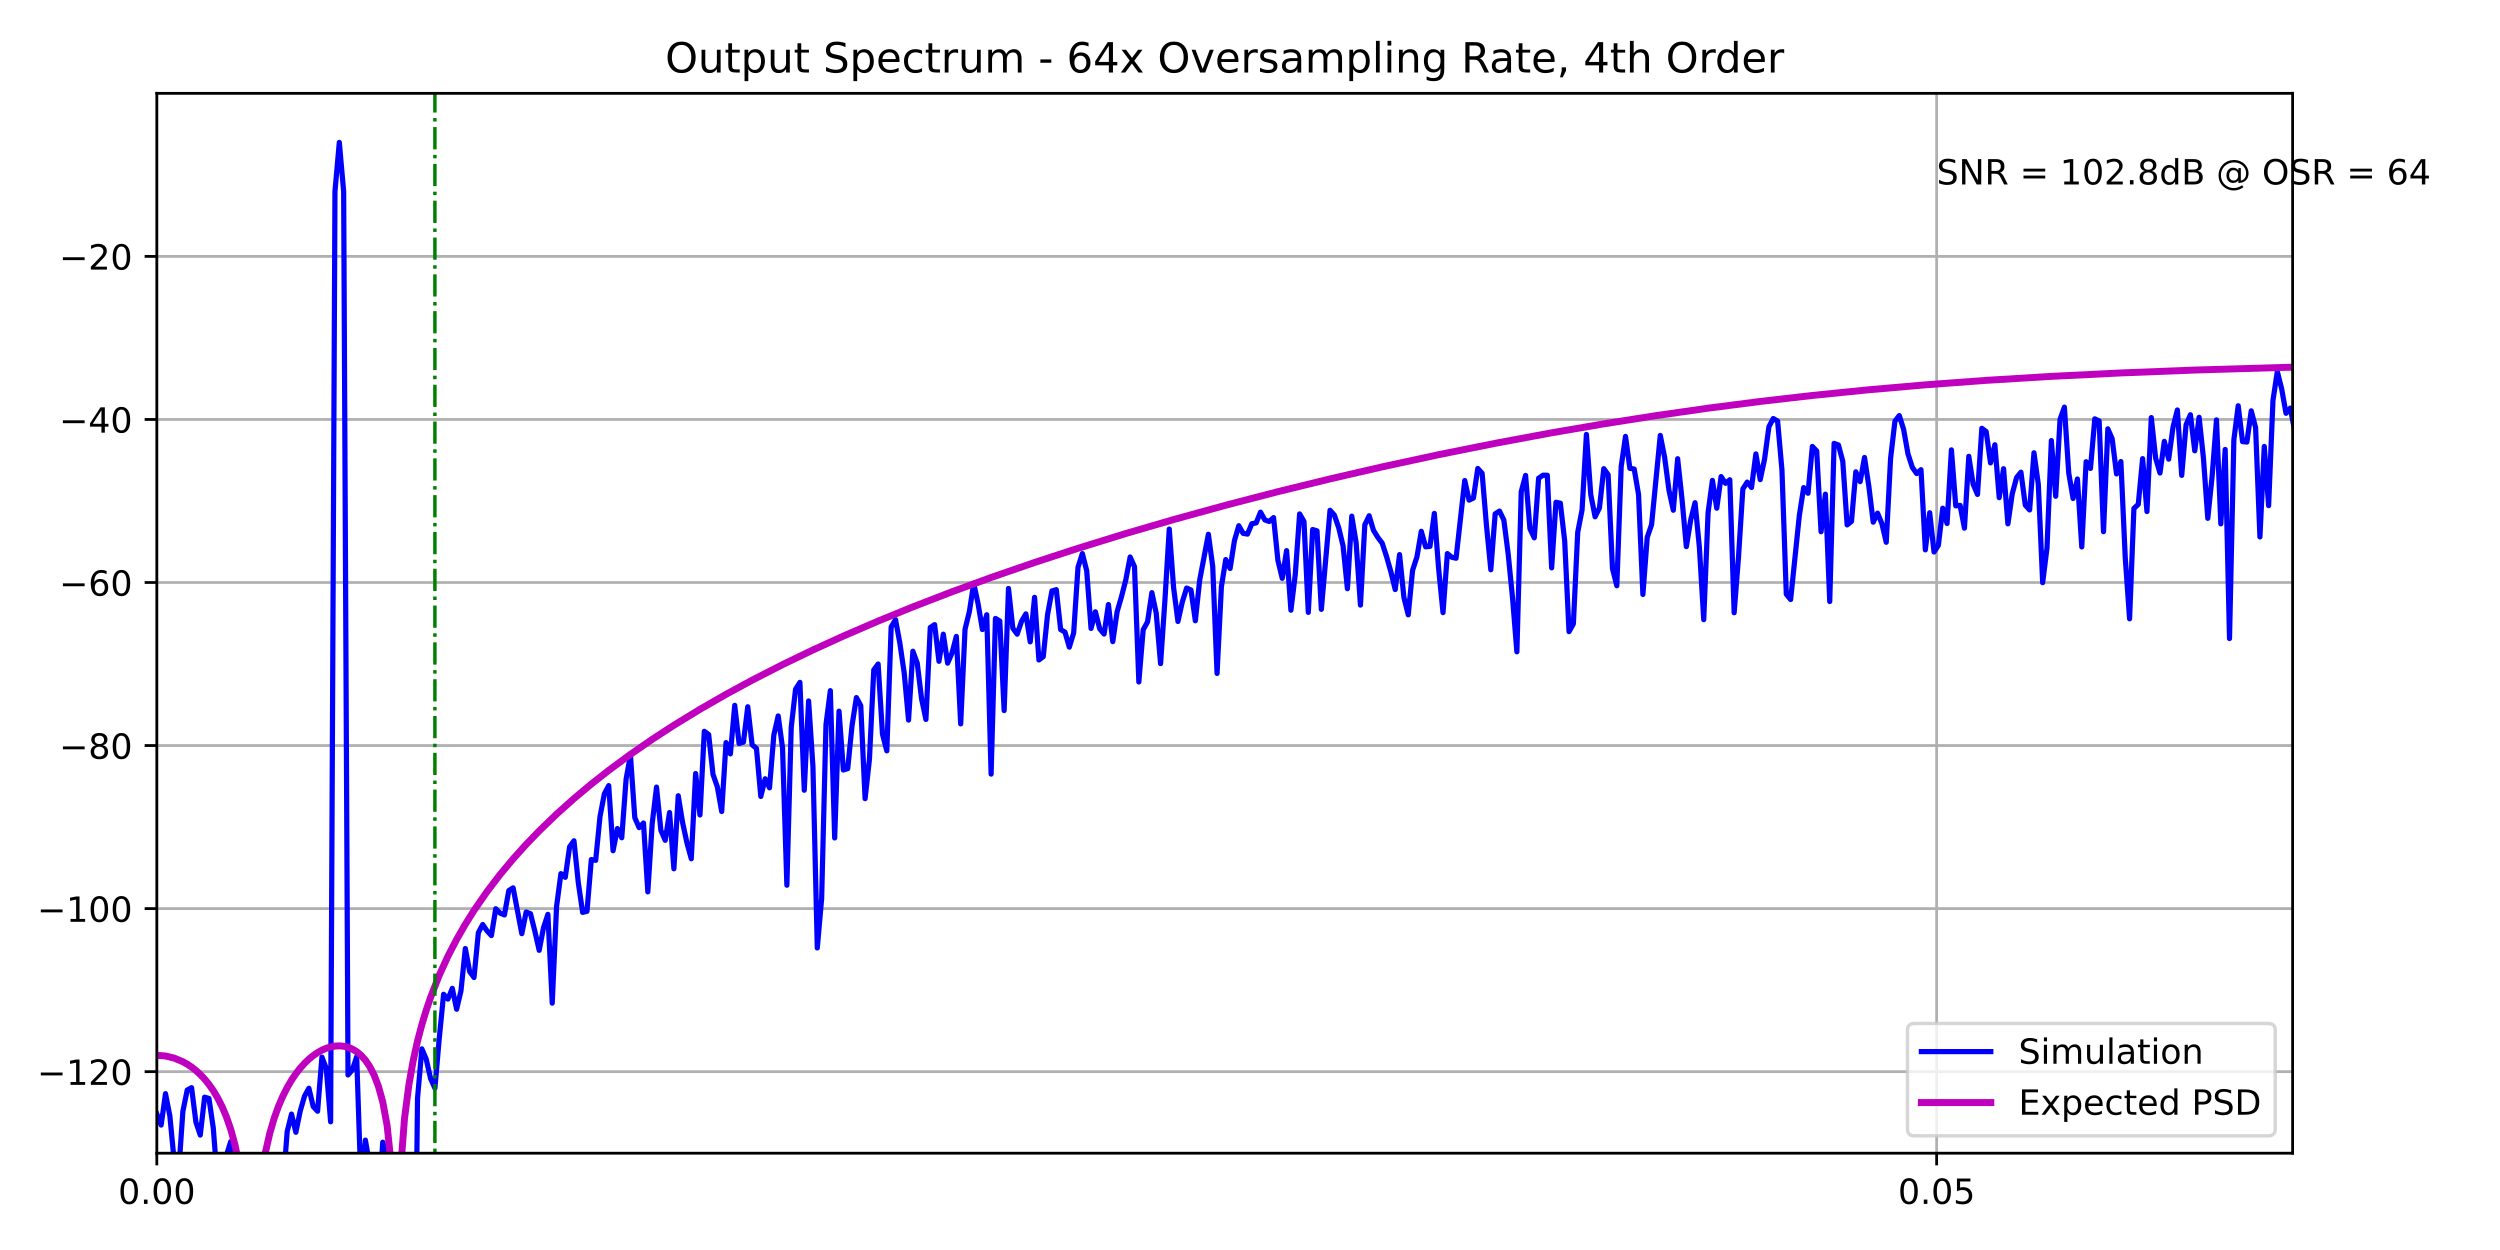 <?xml version="1.0" encoding="utf-8" standalone="no"?>
<!DOCTYPE svg PUBLIC "-//W3C//DTD SVG 1.1//EN"
  "http://www.w3.org/Graphics/SVG/1.1/DTD/svg11.dtd">
<!-- Created with matplotlib (https://matplotlib.org/) -->
<svg height="360pt" version="1.1" viewBox="0 0 720 360" width="720pt" xmlns="http://www.w3.org/2000/svg" xmlns:xlink="http://www.w3.org/1999/xlink">
 <defs>
  <style type="text/css">
*{stroke-linecap:butt;stroke-linejoin:round;}
  </style>
 </defs>
 <g id="figure_1">
  <g id="patch_1">
   <path d="M 0 360 
L 720 360 
L 720 0 
L 0 0 
z
" style="fill:#ffffff;"/>
  </g>
  <g id="axes_1">
   <g id="patch_2">
    <path d="M 45.16 332.12 
L 660.27 332.12 
L 660.27 26.88 
L 45.16 26.88 
z
" style="fill:#ffffff;"/>
   </g>
   <g id="matplotlib.axis_1">
    <g id="xtick_1">
     <g id="line2d_1">
      <path clip-path="url(#p1e1c33b49d)" d="M 45.16 332.12 
L 45.16 26.88 
" style="fill:none;stroke:#b0b0b0;stroke-linecap:square;stroke-width:0.8;"/>
     </g>
     <g id="line2d_2">
      <defs>
       <path d="M 0 0 
L 0 3.5 
" id="md81e34b16c" style="stroke:#000000;stroke-width:0.8;"/>
      </defs>
      <g>
       <use style="stroke:#000000;stroke-width:0.8;" x="45.16" xlink:href="#md81e34b16c" y="332.12"/>
      </g>
     </g>
     <g id="text_1">
      <!-- 0.00 -->
      <defs>
       <path d="M 31.781 66.406 
Q 24.172 66.406 20.328 58.906 
Q 16.5 51.422 16.5 36.375 
Q 16.5 21.391 20.328 13.891 
Q 24.172 6.391 31.781 6.391 
Q 39.453 6.391 43.281 13.891 
Q 47.125 21.391 47.125 36.375 
Q 47.125 51.422 43.281 58.906 
Q 39.453 66.406 31.781 66.406 
z
M 31.781 74.219 
Q 44.047 74.219 50.516 64.516 
Q 56.984 54.828 56.984 36.375 
Q 56.984 17.969 50.516 8.266 
Q 44.047 -1.422 31.781 -1.422 
Q 19.531 -1.422 13.062 8.266 
Q 6.594 17.969 6.594 36.375 
Q 6.594 54.828 13.062 64.516 
Q 19.531 74.219 31.781 74.219 
z
" id="DejaVuSans-48"/>
       <path d="M 10.688 12.406 
L 21 12.406 
L 21 0 
L 10.688 0 
z
" id="DejaVuSans-46"/>
      </defs>
      <g transform="translate(34.027 346.718)scale(0.1 -0.1)">
       <use xlink:href="#DejaVuSans-48"/>
       <use x="63.623" xlink:href="#DejaVuSans-46"/>
       <use x="95.41" xlink:href="#DejaVuSans-48"/>
       <use x="159.033" xlink:href="#DejaVuSans-48"/>
      </g>
     </g>
    </g>
    <g id="xtick_2">
     <g id="line2d_3">
      <path clip-path="url(#p1e1c33b49d)" d="M 557.752 332.12 
L 557.752 26.88 
" style="fill:none;stroke:#b0b0b0;stroke-linecap:square;stroke-width:0.8;"/>
     </g>
     <g id="line2d_4">
      <g>
       <use style="stroke:#000000;stroke-width:0.8;" x="557.752" xlink:href="#md81e34b16c" y="332.12"/>
      </g>
     </g>
     <g id="text_2">
      <!-- 0.05 -->
      <defs>
       <path d="M 10.797 72.906 
L 49.516 72.906 
L 49.516 64.594 
L 19.828 64.594 
L 19.828 46.734 
Q 21.969 47.469 24.109 47.828 
Q 26.266 48.188 28.422 48.188 
Q 40.625 48.188 47.75 41.5 
Q 54.891 34.812 54.891 23.391 
Q 54.891 11.625 47.562 5.094 
Q 40.234 -1.422 26.906 -1.422 
Q 22.312 -1.422 17.547 -0.641 
Q 12.797 0.141 7.719 1.703 
L 7.719 11.625 
Q 12.109 9.234 16.797 8.062 
Q 21.484 6.891 26.703 6.891 
Q 35.156 6.891 40.078 11.328 
Q 45.016 15.766 45.016 23.391 
Q 45.016 31 40.078 35.438 
Q 35.156 39.891 26.703 39.891 
Q 22.75 39.891 18.812 39.016 
Q 14.891 38.141 10.797 36.281 
z
" id="DejaVuSans-53"/>
      </defs>
      <g transform="translate(546.619 346.718)scale(0.1 -0.1)">
       <use xlink:href="#DejaVuSans-48"/>
       <use x="63.623" xlink:href="#DejaVuSans-46"/>
       <use x="95.41" xlink:href="#DejaVuSans-48"/>
       <use x="159.033" xlink:href="#DejaVuSans-53"/>
      </g>
     </g>
    </g>
   </g>
   <g id="matplotlib.axis_2">
    <g id="ytick_1">
     <g id="line2d_5">
      <path clip-path="url(#p1e1c33b49d)" d="M 45.16 308.64 
L 660.27 308.64 
" style="fill:none;stroke:#b0b0b0;stroke-linecap:square;stroke-width:0.8;"/>
     </g>
     <g id="line2d_6">
      <defs>
       <path d="M 0 0 
L -3.5 0 
" id="mcc68570420" style="stroke:#000000;stroke-width:0.8;"/>
      </defs>
      <g>
       <use style="stroke:#000000;stroke-width:0.8;" x="45.16" xlink:href="#mcc68570420" y="308.64"/>
      </g>
     </g>
     <g id="text_3">
      <!-- −120 -->
      <defs>
       <path d="M 10.594 35.5 
L 73.188 35.5 
L 73.188 27.203 
L 10.594 27.203 
z
" id="DejaVuSans-8722"/>
       <path d="M 12.406 8.297 
L 28.516 8.297 
L 28.516 63.922 
L 10.984 60.406 
L 10.984 69.391 
L 28.422 72.906 
L 38.281 72.906 
L 38.281 8.297 
L 54.391 8.297 
L 54.391 0 
L 12.406 0 
z
" id="DejaVuSans-49"/>
       <path d="M 19.188 8.297 
L 53.609 8.297 
L 53.609 0 
L 7.328 0 
L 7.328 8.297 
Q 12.938 14.109 22.625 23.891 
Q 32.328 33.688 34.812 36.531 
Q 39.547 41.844 41.422 45.531 
Q 43.312 49.219 43.312 52.781 
Q 43.312 58.594 39.234 62.25 
Q 35.156 65.922 28.609 65.922 
Q 23.969 65.922 18.812 64.312 
Q 13.672 62.703 7.812 59.422 
L 7.812 69.391 
Q 13.766 71.781 18.938 73 
Q 24.125 74.219 28.422 74.219 
Q 39.75 74.219 46.484 68.547 
Q 53.219 62.891 53.219 53.422 
Q 53.219 48.922 51.531 44.891 
Q 49.859 40.875 45.406 35.406 
Q 44.188 33.984 37.641 27.219 
Q 31.109 20.453 19.188 8.297 
z
" id="DejaVuSans-50"/>
      </defs>
      <g transform="translate(10.693 312.439)scale(0.1 -0.1)">
       <use xlink:href="#DejaVuSans-8722"/>
       <use x="83.789" xlink:href="#DejaVuSans-49"/>
       <use x="147.412" xlink:href="#DejaVuSans-50"/>
       <use x="211.035" xlink:href="#DejaVuSans-48"/>
      </g>
     </g>
    </g>
    <g id="ytick_2">
     <g id="line2d_7">
      <path clip-path="url(#p1e1c33b49d)" d="M 45.16 261.68 
L 660.27 261.68 
" style="fill:none;stroke:#b0b0b0;stroke-linecap:square;stroke-width:0.8;"/>
     </g>
     <g id="line2d_8">
      <g>
       <use style="stroke:#000000;stroke-width:0.8;" x="45.16" xlink:href="#mcc68570420" y="261.68"/>
      </g>
     </g>
     <g id="text_4">
      <!-- −100 -->
      <g transform="translate(10.693 265.479)scale(0.1 -0.1)">
       <use xlink:href="#DejaVuSans-8722"/>
       <use x="83.789" xlink:href="#DejaVuSans-49"/>
       <use x="147.412" xlink:href="#DejaVuSans-48"/>
       <use x="211.035" xlink:href="#DejaVuSans-48"/>
      </g>
     </g>
    </g>
    <g id="ytick_3">
     <g id="line2d_9">
      <path clip-path="url(#p1e1c33b49d)" d="M 45.16 214.72 
L 660.27 214.72 
" style="fill:none;stroke:#b0b0b0;stroke-linecap:square;stroke-width:0.8;"/>
     </g>
     <g id="line2d_10">
      <g>
       <use style="stroke:#000000;stroke-width:0.8;" x="45.16" xlink:href="#mcc68570420" y="214.72"/>
      </g>
     </g>
     <g id="text_5">
      <!-- −80 -->
      <defs>
       <path d="M 31.781 34.625 
Q 24.75 34.625 20.719 30.859 
Q 16.703 27.094 16.703 20.516 
Q 16.703 13.922 20.719 10.156 
Q 24.75 6.391 31.781 6.391 
Q 38.812 6.391 42.859 10.172 
Q 46.922 13.969 46.922 20.516 
Q 46.922 27.094 42.891 30.859 
Q 38.875 34.625 31.781 34.625 
z
M 21.922 38.812 
Q 15.578 40.375 12.031 44.719 
Q 8.5 49.078 8.5 55.328 
Q 8.5 64.062 14.719 69.141 
Q 20.953 74.219 31.781 74.219 
Q 42.672 74.219 48.875 69.141 
Q 55.078 64.062 55.078 55.328 
Q 55.078 49.078 51.531 44.719 
Q 48 40.375 41.703 38.812 
Q 48.828 37.156 52.797 32.312 
Q 56.781 27.484 56.781 20.516 
Q 56.781 9.906 50.312 4.234 
Q 43.844 -1.422 31.781 -1.422 
Q 19.734 -1.422 13.25 4.234 
Q 6.781 9.906 6.781 20.516 
Q 6.781 27.484 10.781 32.312 
Q 14.797 37.156 21.922 38.812 
z
M 18.312 54.391 
Q 18.312 48.734 21.844 45.562 
Q 25.391 42.391 31.781 42.391 
Q 38.141 42.391 41.719 45.562 
Q 45.312 48.734 45.312 54.391 
Q 45.312 60.062 41.719 63.234 
Q 38.141 66.406 31.781 66.406 
Q 25.391 66.406 21.844 63.234 
Q 18.312 60.062 18.312 54.391 
z
" id="DejaVuSans-56"/>
      </defs>
      <g transform="translate(17.055 218.519)scale(0.1 -0.1)">
       <use xlink:href="#DejaVuSans-8722"/>
       <use x="83.789" xlink:href="#DejaVuSans-56"/>
       <use x="147.412" xlink:href="#DejaVuSans-48"/>
      </g>
     </g>
    </g>
    <g id="ytick_4">
     <g id="line2d_11">
      <path clip-path="url(#p1e1c33b49d)" d="M 45.16 167.76 
L 660.27 167.76 
" style="fill:none;stroke:#b0b0b0;stroke-linecap:square;stroke-width:0.8;"/>
     </g>
     <g id="line2d_12">
      <g>
       <use style="stroke:#000000;stroke-width:0.8;" x="45.16" xlink:href="#mcc68570420" y="167.76"/>
      </g>
     </g>
     <g id="text_6">
      <!-- −60 -->
      <defs>
       <path d="M 33.016 40.375 
Q 26.375 40.375 22.484 35.828 
Q 18.609 31.297 18.609 23.391 
Q 18.609 15.531 22.484 10.953 
Q 26.375 6.391 33.016 6.391 
Q 39.656 6.391 43.531 10.953 
Q 47.406 15.531 47.406 23.391 
Q 47.406 31.297 43.531 35.828 
Q 39.656 40.375 33.016 40.375 
z
M 52.594 71.297 
L 52.594 62.312 
Q 48.875 64.062 45.094 64.984 
Q 41.312 65.922 37.594 65.922 
Q 27.828 65.922 22.672 59.328 
Q 17.531 52.734 16.797 39.406 
Q 19.672 43.656 24.016 45.922 
Q 28.375 48.188 33.594 48.188 
Q 44.578 48.188 50.953 41.516 
Q 57.328 34.859 57.328 23.391 
Q 57.328 12.156 50.688 5.359 
Q 44.047 -1.422 33.016 -1.422 
Q 20.359 -1.422 13.672 8.266 
Q 6.984 17.969 6.984 36.375 
Q 6.984 53.656 15.188 63.938 
Q 23.391 74.219 37.203 74.219 
Q 40.922 74.219 44.703 73.484 
Q 48.484 72.75 52.594 71.297 
z
" id="DejaVuSans-54"/>
      </defs>
      <g transform="translate(17.055 171.559)scale(0.1 -0.1)">
       <use xlink:href="#DejaVuSans-8722"/>
       <use x="83.789" xlink:href="#DejaVuSans-54"/>
       <use x="147.412" xlink:href="#DejaVuSans-48"/>
      </g>
     </g>
    </g>
    <g id="ytick_5">
     <g id="line2d_13">
      <path clip-path="url(#p1e1c33b49d)" d="M 45.16 120.8 
L 660.27 120.8 
" style="fill:none;stroke:#b0b0b0;stroke-linecap:square;stroke-width:0.8;"/>
     </g>
     <g id="line2d_14">
      <g>
       <use style="stroke:#000000;stroke-width:0.8;" x="45.16" xlink:href="#mcc68570420" y="120.8"/>
      </g>
     </g>
     <g id="text_7">
      <!-- −40 -->
      <defs>
       <path d="M 37.797 64.312 
L 12.891 25.391 
L 37.797 25.391 
z
M 35.203 72.906 
L 47.609 72.906 
L 47.609 25.391 
L 58.016 25.391 
L 58.016 17.188 
L 47.609 17.188 
L 47.609 0 
L 37.797 0 
L 37.797 17.188 
L 4.891 17.188 
L 4.891 26.703 
z
" id="DejaVuSans-52"/>
      </defs>
      <g transform="translate(17.055 124.599)scale(0.1 -0.1)">
       <use xlink:href="#DejaVuSans-8722"/>
       <use x="83.789" xlink:href="#DejaVuSans-52"/>
       <use x="147.412" xlink:href="#DejaVuSans-48"/>
      </g>
     </g>
    </g>
    <g id="ytick_6">
     <g id="line2d_15">
      <path clip-path="url(#p1e1c33b49d)" d="M 45.16 73.84 
L 660.27 73.84 
" style="fill:none;stroke:#b0b0b0;stroke-linecap:square;stroke-width:0.8;"/>
     </g>
     <g id="line2d_16">
      <g>
       <use style="stroke:#000000;stroke-width:0.8;" x="45.16" xlink:href="#mcc68570420" y="73.84"/>
      </g>
     </g>
     <g id="text_8">
      <!-- −20 -->
      <g transform="translate(17.055 77.639)scale(0.1 -0.1)">
       <use xlink:href="#DejaVuSans-8722"/>
       <use x="83.789" xlink:href="#DejaVuSans-50"/>
       <use x="147.412" xlink:href="#DejaVuSans-48"/>
      </g>
     </g>
    </g>
   </g>
   <g id="line2d_17">
    <path clip-path="url(#p1e1c33b49d)" d="M 45.16 320.793 
L 46.411 324.014 
L 47.663 314.968 
L 48.914 321.375 
L 50.166 334.363 
L 51.417 338.143 
L 52.669 320.054 
L 53.92 313.932 
L 55.172 313.254 
L 56.423 323.187 
L 57.674 326.902 
L 58.926 315.99 
L 60.177 316.353 
L 61.429 324.894 
L 62.68 341.187 
L 63.251 361 
M 64.503 361 
L 65.183 332.811 
L 66.435 328.797 
L 67.686 342.812 
L 68.318 361 
M 75.105 361 
L 75.195 358.37 
L 76.446 346.941 
L 77.698 339.477 
L 78.949 344.521 
L 80.2 350.651 
L 81.452 342.479 
L 82.703 325.915 
L 83.955 320.859 
L 85.206 326.091 
L 86.458 319.997 
L 87.709 315.656 
L 88.961 313.413 
L 90.212 318.699 
L 91.463 320.033 
L 92.715 304.463 
L 93.966 307.705 
L 95.218 323.07 
L 96.469 55.153 
L 97.721 41.017 
L 98.972 55.153 
L 100.224 309.582 
L 101.475 308.123 
L 102.726 304.34 
L 103.978 341.836 
L 105.229 328.355 
L 106.481 335.535 
L 107.37 361 
M 108.261 361 
L 108.984 346.802 
L 110.235 328.949 
L 111.487 332.903 
L 112.738 352.283 
L 112.943 361 
M 115.154 361 
L 115.241 357.679 
L 116.492 346.805 
L 117.744 343.791 
L 118.016 361 
M 119.722 361 
L 120.247 316.317 
L 121.498 302.071 
L 122.75 305.026 
L 124.001 310.604 
L 125.252 313.393 
L 126.504 299.083 
L 127.755 286.346 
L 129.007 287.74 
L 130.258 284.652 
L 131.51 290.656 
L 132.761 285.356 
L 134.013 273.178 
L 135.264 279.817 
L 136.515 281.529 
L 137.767 268.606 
L 139.018 266.264 
L 140.27 268.099 
L 141.521 269.443 
L 142.773 261.724 
L 144.024 262.977 
L 145.276 263.502 
L 146.527 256.492 
L 147.778 255.702 
L 150.281 268.896 
L 151.533 262.668 
L 152.784 263.152 
L 154.036 268.184 
L 155.287 273.692 
L 156.539 267.149 
L 157.79 263.336 
L 159.041 288.902 
L 160.293 261.041 
L 161.544 251.608 
L 162.796 252.67 
L 164.047 243.871 
L 165.299 242.148 
L 166.55 254.219 
L 167.802 262.768 
L 169.053 262.455 
L 170.304 247.551 
L 171.556 247.779 
L 172.807 235.135 
L 174.059 228.619 
L 175.31 226.258 
L 176.562 245.002 
L 177.813 238.634 
L 179.065 241.271 
L 180.316 224.397 
L 181.567 217.517 
L 182.819 235.493 
L 184.07 238.354 
L 185.322 237.032 
L 186.573 256.858 
L 187.825 237.25 
L 189.076 226.692 
L 190.328 239.115 
L 191.579 242.007 
L 192.83 234.018 
L 194.082 250.204 
L 195.333 229.175 
L 196.585 236.902 
L 197.836 242.723 
L 199.088 247.321 
L 200.339 222.782 
L 201.591 234.707 
L 202.842 210.623 
L 204.093 211.55 
L 205.345 223.022 
L 206.596 226.632 
L 207.848 233.708 
L 209.099 213.873 
L 210.351 217.118 
L 211.602 203.138 
L 212.854 214.129 
L 214.105 213.736 
L 215.356 203.548 
L 216.608 214.489 
L 217.859 215.543 
L 219.111 229.37 
L 220.362 224.291 
L 221.614 226.894 
L 222.865 211.711 
L 224.117 206.191 
L 225.368 215.371 
L 226.619 254.94 
L 227.871 209.48 
L 229.122 198.492 
L 230.374 196.521 
L 231.625 227.584 
L 232.877 201.879 
L 234.128 220.799 
L 235.38 273.007 
L 236.631 258.811 
L 237.882 208.697 
L 239.134 198.912 
L 240.385 241.333 
L 241.637 204.822 
L 242.888 221.764 
L 244.14 221.36 
L 245.391 208.937 
L 246.643 200.906 
L 247.894 203.204 
L 249.145 230.003 
L 250.397 218.687 
L 251.648 192.921 
L 252.9 191.243 
L 254.151 211.439 
L 255.403 216.247 
L 256.654 180.565 
L 257.906 178.45 
L 259.157 185.207 
L 260.408 193.793 
L 261.66 207.377 
L 262.911 187.558 
L 264.163 190.965 
L 265.414 201.273 
L 266.666 207.201 
L 267.917 180.717 
L 269.169 179.895 
L 270.42 190.455 
L 271.671 182.643 
L 272.923 190.985 
L 274.174 188.086 
L 275.426 183.288 
L 276.677 208.472 
L 277.929 181.23 
L 279.18 176.141 
L 280.432 167.993 
L 281.683 173.88 
L 282.934 181.312 
L 284.186 177.049 
L 285.437 222.94 
L 286.689 178.111 
L 287.94 178.858 
L 289.192 204.637 
L 290.443 169.479 
L 291.695 180.935 
L 292.946 182.641 
L 294.197 178.947 
L 295.449 176.802 
L 296.7 184.852 
L 297.952 172.038 
L 299.203 190.06 
L 300.455 189.12 
L 301.706 176.954 
L 302.958 170.195 
L 304.209 169.823 
L 305.46 181.304 
L 306.712 182.046 
L 307.963 186.38 
L 309.215 182.255 
L 310.466 163.362 
L 311.718 159.43 
L 312.969 164.358 
L 314.221 180.983 
L 315.472 176.2 
L 316.723 181.115 
L 317.975 182.601 
L 319.226 174.112 
L 320.478 184.786 
L 321.729 176.19 
L 322.981 171.869 
L 324.232 166.997 
L 325.484 160.414 
L 326.735 163.213 
L 327.986 196.405 
L 329.238 181.361 
L 330.489 179.11 
L 331.741 170.689 
L 332.992 176.602 
L 334.244 191.116 
L 335.495 172.921 
L 336.747 152.374 
L 337.998 169.264 
L 339.249 178.98 
L 340.501 173.371 
L 341.752 169.353 
L 343.004 169.923 
L 344.255 178.776 
L 345.507 167.102 
L 348.01 153.874 
L 349.261 163.116 
L 350.512 193.945 
L 351.764 168.939 
L 353.015 161.154 
L 354.267 163.717 
L 355.518 155.705 
L 356.77 151.413 
L 358.021 153.609 
L 359.273 153.822 
L 360.524 150.835 
L 361.775 150.59 
L 363.027 147.507 
L 364.278 149.745 
L 365.53 150.186 
L 366.781 149.066 
L 368.033 161.362 
L 369.284 166.558 
L 370.536 158.583 
L 371.787 175.737 
L 373.038 165.454 
L 374.29 148.012 
L 375.541 150.17 
L 376.793 176.366 
L 378.044 152.506 
L 379.296 152.888 
L 380.547 175.49 
L 383.05 146.964 
L 384.301 148.366 
L 385.553 152.01 
L 386.804 157.226 
L 388.056 169.547 
L 389.307 148.659 
L 390.559 156.275 
L 391.81 174.259 
L 393.062 151.154 
L 394.313 148.537 
L 395.564 152.735 
L 396.816 154.771 
L 398.067 156.427 
L 399.319 160.268 
L 400.57 164.671 
L 401.822 169.791 
L 403.073 159.725 
L 404.325 172.048 
L 405.576 177.069 
L 406.827 164.234 
L 408.079 160.385 
L 409.33 153.023 
L 410.582 157.48 
L 411.833 157.358 
L 413.085 147.866 
L 414.336 163.895 
L 415.588 176.432 
L 416.839 159.437 
L 418.09 160.476 
L 419.342 160.777 
L 421.845 138.396 
L 423.096 144.043 
L 424.348 143.43 
L 425.599 134.916 
L 426.851 136.308 
L 428.102 151.343 
L 429.353 164.084 
L 430.605 147.996 
L 431.856 147.19 
L 433.108 149.78 
L 434.359 159.575 
L 435.611 172.2 
L 436.862 187.716 
L 438.114 141.612 
L 439.365 136.919 
L 440.616 152.247 
L 441.868 154.893 
L 443.119 137.73 
L 444.371 136.864 
L 445.622 136.871 
L 446.874 163.54 
L 448.125 144.653 
L 449.377 144.918 
L 450.628 155.774 
L 451.879 181.909 
L 453.131 179.673 
L 454.382 153.304 
L 455.634 146.856 
L 456.885 125.112 
L 458.137 142.435 
L 459.388 148.832 
L 460.64 146.279 
L 461.891 134.979 
L 463.142 136.716 
L 464.394 163.771 
L 465.645 168.691 
L 466.897 134.404 
L 468.148 125.686 
L 469.4 134.875 
L 470.651 135.082 
L 471.903 142.425 
L 473.154 171.196 
L 474.405 154.75 
L 475.657 151.072 
L 478.16 125.408 
L 479.411 131.701 
L 480.663 141.218 
L 481.914 146.949 
L 483.166 132.117 
L 484.417 143.758 
L 485.668 157.424 
L 486.92 149.723 
L 488.171 144.79 
L 489.423 157.636 
L 490.674 178.461 
L 491.926 147.635 
L 493.177 138.353 
L 494.429 146.365 
L 495.68 137.26 
L 496.931 139.196 
L 498.183 138.178 
L 499.434 176.462 
L 500.686 160.463 
L 501.937 140.829 
L 503.189 138.851 
L 504.44 140.388 
L 505.692 130.738 
L 506.943 138.128 
L 508.194 132.221 
L 509.446 122.901 
L 510.697 120.539 
L 511.949 121.278 
L 513.2 135.336 
L 514.452 171.122 
L 515.703 172.661 
L 518.206 148.47 
L 519.457 140.436 
L 520.709 142.051 
L 521.96 128.581 
L 523.212 129.888 
L 524.463 153.132 
L 525.715 142.316 
L 526.966 173.238 
L 528.218 127.697 
L 529.469 128.158 
L 530.72 132.861 
L 531.972 151.172 
L 533.223 150.159 
L 534.475 135.885 
L 535.726 138.703 
L 536.978 131.759 
L 538.229 140.084 
L 539.481 150.387 
L 540.732 147.785 
L 541.983 150.808 
L 543.235 156.178 
L 544.486 132.035 
L 545.738 121.311 
L 546.989 119.689 
L 548.241 123.663 
L 549.492 130.699 
L 550.744 134.589 
L 551.995 136.385 
L 553.246 135.273 
L 554.498 158.354 
L 555.749 147.677 
L 557.001 158.969 
L 558.252 157.05 
L 559.504 146.368 
L 560.755 150.763 
L 562.007 129.564 
L 563.258 145.681 
L 564.509 145.55 
L 565.761 152.107 
L 567.012 131.419 
L 568.264 139.466 
L 569.515 142.397 
L 570.767 123.357 
L 572.018 124.298 
L 573.27 133.316 
L 574.521 128.099 
L 575.772 143.322 
L 577.024 134.994 
L 578.275 150.866 
L 579.527 142.21 
L 580.778 137.531 
L 582.03 135.998 
L 583.281 145.477 
L 584.533 146.86 
L 585.784 130.413 
L 587.035 139.49 
L 588.287 167.797 
L 589.538 157.781 
L 590.79 126.891 
L 592.041 142.92 
L 593.293 120.787 
L 594.544 117.256 
L 595.796 136.234 
L 597.047 143.559 
L 598.298 137.951 
L 599.55 157.51 
L 600.801 132.981 
L 602.053 134.904 
L 603.304 120.638 
L 604.556 121.251 
L 605.807 153.12 
L 607.059 123.511 
L 608.31 126.403 
L 609.561 136.489 
L 610.813 132.932 
L 612.064 160.516 
L 613.316 178.21 
L 614.567 146.422 
L 615.819 145.259 
L 617.07 132.093 
L 618.322 147.319 
L 619.573 120.268 
L 620.824 131.957 
L 622.076 136.222 
L 623.327 127.114 
L 624.579 132.234 
L 625.83 123.006 
L 627.082 118.073 
L 628.333 136.904 
L 629.585 122.36 
L 630.836 119.451 
L 632.087 129.833 
L 633.339 120.187 
L 634.59 131.919 
L 635.842 149.274 
L 637.093 137.135 
L 638.345 120.933 
L 639.596 150.861 
L 640.848 129.445 
L 642.099 183.898 
L 643.35 126.675 
L 644.602 116.863 
L 645.853 127.185 
L 647.105 127.312 
L 648.356 118.324 
L 649.608 123.148 
L 650.859 154.632 
L 652.111 128.584 
L 653.362 145.626 
L 654.613 115.326 
L 655.865 107.002 
L 657.116 111.988 
L 658.368 119.025 
L 659.619 117.533 
L 660.871 124.11 
L 660.871 124.11 
" style="fill:none;stroke:#0000ff;stroke-linecap:square;stroke-width:1.5;"/>
   </g>
   <g id="line2d_18">
    <path clip-path="url(#p1e1c33b49d)" d="M 45.16 303.925 
L 47.663 304.125 
L 50.166 304.734 
L 52.669 305.781 
L 53.92 306.485 
L 55.172 307.321 
L 56.423 308.303 
L 57.674 309.447 
L 58.926 310.774 
L 60.177 312.311 
L 61.429 314.098 
L 62.68 316.185 
L 63.932 318.646 
L 65.183 321.59 
L 66.435 325.19 
L 67.686 329.743 
L 68.937 335.825 
L 70.189 344.811 
L 71.382 361 
M 73.589 361 
L 73.943 351.527 
L 75.195 339.411 
L 76.446 331.856 
L 77.698 326.376 
L 78.949 322.099 
L 80.2 318.615 
L 81.452 315.701 
L 82.703 313.221 
L 83.955 311.085 
L 85.206 309.235 
L 86.458 307.629 
L 87.709 306.235 
L 88.961 305.034 
L 90.212 304.008 
L 91.463 303.147 
L 92.715 302.445 
L 93.966 301.898 
L 95.218 301.507 
L 96.469 301.274 
L 97.721 301.206 
L 98.972 301.314 
L 100.224 301.614 
L 101.475 302.128 
L 102.726 302.887 
L 103.978 303.934 
L 105.229 305.331 
L 106.481 307.171 
L 107.732 309.598 
L 108.984 312.852 
L 110.235 317.379 
L 111.487 324.155 
L 112.738 336.13 
L 113.42 361 
M 114.591 361 
L 115.241 338.618 
L 116.492 322.196 
L 117.744 312.516 
L 118.995 305.462 
L 120.247 299.824 
L 121.498 295.077 
L 122.75 290.945 
L 124.001 287.264 
L 126.504 280.871 
L 129.007 275.391 
L 131.51 270.552 
L 134.013 266.192 
L 136.515 262.207 
L 140.27 256.778 
L 144.024 251.866 
L 147.778 247.362 
L 151.533 243.192 
L 155.287 239.3 
L 160.293 234.473 
L 165.299 229.993 
L 170.304 225.807 
L 175.31 221.872 
L 181.567 217.259 
L 187.825 212.937 
L 194.082 208.869 
L 201.591 204.279 
L 209.099 199.965 
L 216.608 195.893 
L 225.368 191.413 
L 234.128 187.188 
L 242.888 183.19 
L 252.9 178.868 
L 262.911 174.779 
L 274.174 170.429 
L 285.437 166.316 
L 297.952 161.993 
L 310.466 157.906 
L 324.232 153.654 
L 337.998 149.637 
L 353.015 145.499 
L 368.033 141.599 
L 383.05 137.922 
L 398.067 134.46 
L 414.336 130.946 
L 430.605 127.674 
L 446.874 124.646 
L 461.891 122.069 
L 476.908 119.705 
L 491.926 117.555 
L 506.943 115.618 
L 521.96 113.892 
L 538.229 112.251 
L 554.498 110.835 
L 572.018 109.542 
L 590.79 108.395 
L 610.813 107.406 
L 632.087 106.575 
L 657.116 105.83 
L 660.871 105.736 
L 660.871 105.736 
" style="fill:none;stroke:#bf00bf;stroke-linecap:square;stroke-width:2;"/>
   </g>
   <g id="line2d_19">
    <path clip-path="url(#p1e1c33b49d)" d="M 125.252 361 
L 125.252 26.88 
" style="fill:none;stroke:#008000;stroke-dasharray:6.4,1.6,1,1.6;stroke-dashoffset:0;"/>
   </g>
   <g id="patch_3">
    <path d="M 45.16 332.12 
L 45.16 26.88 
" style="fill:none;stroke:#000000;stroke-linecap:square;stroke-linejoin:miter;stroke-width:0.8;"/>
   </g>
   <g id="patch_4">
    <path d="M 660.27 332.12 
L 660.27 26.88 
" style="fill:none;stroke:#000000;stroke-linecap:square;stroke-linejoin:miter;stroke-width:0.8;"/>
   </g>
   <g id="patch_5">
    <path d="M 45.16 332.12 
L 660.27 332.12 
" style="fill:none;stroke:#000000;stroke-linecap:square;stroke-linejoin:miter;stroke-width:0.8;"/>
   </g>
   <g id="patch_6">
    <path d="M 45.16 26.88 
L 660.27 26.88 
" style="fill:none;stroke:#000000;stroke-linecap:square;stroke-linejoin:miter;stroke-width:0.8;"/>
   </g>
   <g id="text_9">
    <!-- SNR = 102.8dB @ OSR = 64 -->
    <defs>
     <path d="M 53.516 70.516 
L 53.516 60.891 
Q 47.906 63.578 42.922 64.891 
Q 37.938 66.219 33.297 66.219 
Q 25.25 66.219 20.875 63.094 
Q 16.5 59.969 16.5 54.203 
Q 16.5 49.359 19.406 46.891 
Q 22.312 44.438 30.422 42.922 
L 36.375 41.703 
Q 47.406 39.594 52.656 34.297 
Q 57.906 29 57.906 20.125 
Q 57.906 9.516 50.797 4.047 
Q 43.703 -1.422 29.984 -1.422 
Q 24.812 -1.422 18.969 -0.25 
Q 13.141 0.922 6.891 3.219 
L 6.891 13.375 
Q 12.891 10.016 18.656 8.297 
Q 24.422 6.594 29.984 6.594 
Q 38.422 6.594 43.016 9.906 
Q 47.609 13.234 47.609 19.391 
Q 47.609 24.75 44.312 27.781 
Q 41.016 30.812 33.5 32.328 
L 27.484 33.5 
Q 16.453 35.688 11.516 40.375 
Q 6.594 45.062 6.594 53.422 
Q 6.594 63.094 13.406 68.656 
Q 20.219 74.219 32.172 74.219 
Q 37.312 74.219 42.625 73.281 
Q 47.953 72.359 53.516 70.516 
z
" id="DejaVuSans-83"/>
     <path d="M 9.812 72.906 
L 23.094 72.906 
L 55.422 11.922 
L 55.422 72.906 
L 64.984 72.906 
L 64.984 0 
L 51.703 0 
L 19.391 60.984 
L 19.391 0 
L 9.812 0 
z
" id="DejaVuSans-78"/>
     <path d="M 44.391 34.188 
Q 47.562 33.109 50.562 29.594 
Q 53.562 26.078 56.594 19.922 
L 66.609 0 
L 56 0 
L 46.688 18.703 
Q 43.062 26.031 39.672 28.422 
Q 36.281 30.812 30.422 30.812 
L 19.672 30.812 
L 19.672 0 
L 9.812 0 
L 9.812 72.906 
L 32.078 72.906 
Q 44.578 72.906 50.734 67.672 
Q 56.891 62.453 56.891 51.906 
Q 56.891 45.016 53.688 40.469 
Q 50.484 35.938 44.391 34.188 
z
M 19.672 64.797 
L 19.672 38.922 
L 32.078 38.922 
Q 39.203 38.922 42.844 42.219 
Q 46.484 45.516 46.484 51.906 
Q 46.484 58.297 42.844 61.547 
Q 39.203 64.797 32.078 64.797 
z
" id="DejaVuSans-82"/>
     <path id="DejaVuSans-32"/>
     <path d="M 10.594 45.406 
L 73.188 45.406 
L 73.188 37.203 
L 10.594 37.203 
z
M 10.594 25.484 
L 73.188 25.484 
L 73.188 17.188 
L 10.594 17.188 
z
" id="DejaVuSans-61"/>
     <path d="M 45.406 46.391 
L 45.406 75.984 
L 54.391 75.984 
L 54.391 0 
L 45.406 0 
L 45.406 8.203 
Q 42.578 3.328 38.25 0.953 
Q 33.938 -1.422 27.875 -1.422 
Q 17.969 -1.422 11.734 6.484 
Q 5.516 14.406 5.516 27.297 
Q 5.516 40.188 11.734 48.094 
Q 17.969 56 27.875 56 
Q 33.938 56 38.25 53.625 
Q 42.578 51.266 45.406 46.391 
z
M 14.797 27.297 
Q 14.797 17.391 18.875 11.75 
Q 22.953 6.109 30.078 6.109 
Q 37.203 6.109 41.297 11.75 
Q 45.406 17.391 45.406 27.297 
Q 45.406 37.203 41.297 42.844 
Q 37.203 48.484 30.078 48.484 
Q 22.953 48.484 18.875 42.844 
Q 14.797 37.203 14.797 27.297 
z
" id="DejaVuSans-100"/>
     <path d="M 19.672 34.812 
L 19.672 8.109 
L 35.5 8.109 
Q 43.453 8.109 47.281 11.406 
Q 51.125 14.703 51.125 21.484 
Q 51.125 28.328 47.281 31.562 
Q 43.453 34.812 35.5 34.812 
z
M 19.672 64.797 
L 19.672 42.828 
L 34.281 42.828 
Q 41.5 42.828 45.031 45.531 
Q 48.578 48.25 48.578 53.812 
Q 48.578 59.328 45.031 62.062 
Q 41.5 64.797 34.281 64.797 
z
M 9.812 72.906 
L 35.016 72.906 
Q 46.297 72.906 52.391 68.219 
Q 58.5 63.531 58.5 54.891 
Q 58.5 48.188 55.375 44.234 
Q 52.25 40.281 46.188 39.312 
Q 53.469 37.75 57.5 32.781 
Q 61.531 27.828 61.531 20.406 
Q 61.531 10.641 54.891 5.312 
Q 48.25 0 35.984 0 
L 9.812 0 
z
" id="DejaVuSans-66"/>
     <path d="M 37.203 26.219 
Q 37.203 19.234 40.672 15.25 
Q 44.141 11.281 50.203 11.281 
Q 56.203 11.281 59.641 15.281 
Q 63.094 19.281 63.094 26.219 
Q 63.094 33.062 59.578 37.078 
Q 56.062 41.109 50.094 41.109 
Q 44.188 41.109 40.688 37.109 
Q 37.203 33.109 37.203 26.219 
z
M 63.812 11.625 
Q 60.891 7.859 57.109 6.078 
Q 53.328 4.297 48.297 4.297 
Q 39.891 4.297 34.641 10.375 
Q 29.391 16.453 29.391 26.219 
Q 29.391 35.984 34.656 42.078 
Q 39.938 48.188 48.297 48.188 
Q 53.328 48.188 57.125 46.359 
Q 60.938 44.531 63.812 40.828 
L 63.812 47.219 
L 70.797 47.219 
L 70.797 11.281 
Q 77.938 12.359 81.953 17.797 
Q 85.984 23.25 85.984 31.891 
Q 85.984 37.109 84.438 41.703 
Q 82.906 46.297 79.781 50.203 
Q 74.703 56.594 67.406 59.984 
Q 60.109 63.375 51.516 63.375 
Q 45.516 63.375 39.984 61.781 
Q 34.469 60.203 29.781 57.078 
Q 22.125 52.094 17.797 44.016 
Q 13.484 35.938 13.484 26.516 
Q 13.484 18.75 16.281 11.953 
Q 19.094 5.172 24.422 0 
Q 29.547 -5.078 36.281 -7.734 
Q 43.016 -10.406 50.688 -10.406 
Q 56.984 -10.406 63.062 -8.281 
Q 69.141 -6.156 74.219 -2.203 
L 78.609 -7.625 
Q 72.516 -12.359 65.312 -14.875 
Q 58.109 -17.391 50.688 -17.391 
Q 41.656 -17.391 33.641 -14.188 
Q 25.641 -10.984 19.391 -4.891 
Q 13.141 1.219 9.859 9.25 
Q 6.594 17.281 6.594 26.516 
Q 6.594 35.406 9.906 43.453 
Q 13.234 51.516 19.391 57.625 
Q 25.688 63.812 33.938 67.109 
Q 42.188 70.406 51.422 70.406 
Q 61.766 70.406 70.625 66.156 
Q 79.5 61.922 85.5 54.109 
Q 89.156 49.312 91.078 43.703 
Q 93.016 38.094 93.016 32.078 
Q 93.016 19.234 85.25 11.812 
Q 77.484 4.391 63.812 4.109 
z
" id="DejaVuSans-64"/>
     <path d="M 39.406 66.219 
Q 28.656 66.219 22.328 58.203 
Q 16.016 50.203 16.016 36.375 
Q 16.016 22.609 22.328 14.594 
Q 28.656 6.594 39.406 6.594 
Q 50.141 6.594 56.422 14.594 
Q 62.703 22.609 62.703 36.375 
Q 62.703 50.203 56.422 58.203 
Q 50.141 66.219 39.406 66.219 
z
M 39.406 74.219 
Q 54.734 74.219 63.906 63.938 
Q 73.094 53.656 73.094 36.375 
Q 73.094 19.141 63.906 8.859 
Q 54.734 -1.422 39.406 -1.422 
Q 24.031 -1.422 14.812 8.828 
Q 5.609 19.094 5.609 36.375 
Q 5.609 53.656 14.812 63.938 
Q 24.031 74.219 39.406 74.219 
z
" id="DejaVuSans-79"/>
    </defs>
    <g transform="translate(557.752 53.119)scale(0.1 -0.1)">
     <use xlink:href="#DejaVuSans-83"/>
     <use x="63.477" xlink:href="#DejaVuSans-78"/>
     <use x="138.281" xlink:href="#DejaVuSans-82"/>
     <use x="207.764" xlink:href="#DejaVuSans-32"/>
     <use x="239.551" xlink:href="#DejaVuSans-61"/>
     <use x="323.34" xlink:href="#DejaVuSans-32"/>
     <use x="355.127" xlink:href="#DejaVuSans-49"/>
     <use x="418.75" xlink:href="#DejaVuSans-48"/>
     <use x="482.373" xlink:href="#DejaVuSans-50"/>
     <use x="545.996" xlink:href="#DejaVuSans-46"/>
     <use x="577.783" xlink:href="#DejaVuSans-56"/>
     <use x="641.406" xlink:href="#DejaVuSans-100"/>
     <use x="704.883" xlink:href="#DejaVuSans-66"/>
     <use x="773.486" xlink:href="#DejaVuSans-32"/>
     <use x="805.273" xlink:href="#DejaVuSans-64"/>
     <use x="905.273" xlink:href="#DejaVuSans-32"/>
     <use x="937.061" xlink:href="#DejaVuSans-79"/>
     <use x="1015.771" xlink:href="#DejaVuSans-83"/>
     <use x="1079.248" xlink:href="#DejaVuSans-82"/>
     <use x="1148.73" xlink:href="#DejaVuSans-32"/>
     <use x="1180.518" xlink:href="#DejaVuSans-61"/>
     <use x="1264.307" xlink:href="#DejaVuSans-32"/>
     <use x="1296.094" xlink:href="#DejaVuSans-54"/>
     <use x="1359.717" xlink:href="#DejaVuSans-52"/>
    </g>
   </g>
   <g id="text_10">
    <!-- Output Spectrum - 64x Oversampling Rate, 4th Order -->
    <defs>
     <path d="M 8.5 21.578 
L 8.5 54.688 
L 17.484 54.688 
L 17.484 21.922 
Q 17.484 14.156 20.5 10.266 
Q 23.531 6.391 29.594 6.391 
Q 36.859 6.391 41.078 11.031 
Q 45.312 15.672 45.312 23.688 
L 45.312 54.688 
L 54.297 54.688 
L 54.297 0 
L 45.312 0 
L 45.312 8.406 
Q 42.047 3.422 37.719 1 
Q 33.406 -1.422 27.688 -1.422 
Q 18.266 -1.422 13.375 4.438 
Q 8.5 10.297 8.5 21.578 
z
M 31.109 56 
z
" id="DejaVuSans-117"/>
     <path d="M 18.312 70.219 
L 18.312 54.688 
L 36.812 54.688 
L 36.812 47.703 
L 18.312 47.703 
L 18.312 18.016 
Q 18.312 11.328 20.141 9.422 
Q 21.969 7.516 27.594 7.516 
L 36.812 7.516 
L 36.812 0 
L 27.594 0 
Q 17.188 0 13.234 3.875 
Q 9.281 7.766 9.281 18.016 
L 9.281 47.703 
L 2.688 47.703 
L 2.688 54.688 
L 9.281 54.688 
L 9.281 70.219 
z
" id="DejaVuSans-116"/>
     <path d="M 18.109 8.203 
L 18.109 -20.797 
L 9.078 -20.797 
L 9.078 54.688 
L 18.109 54.688 
L 18.109 46.391 
Q 20.953 51.266 25.266 53.625 
Q 29.594 56 35.594 56 
Q 45.562 56 51.781 48.094 
Q 58.016 40.188 58.016 27.297 
Q 58.016 14.406 51.781 6.484 
Q 45.562 -1.422 35.594 -1.422 
Q 29.594 -1.422 25.266 0.953 
Q 20.953 3.328 18.109 8.203 
z
M 48.688 27.297 
Q 48.688 37.203 44.609 42.844 
Q 40.531 48.484 33.406 48.484 
Q 26.266 48.484 22.188 42.844 
Q 18.109 37.203 18.109 27.297 
Q 18.109 17.391 22.188 11.75 
Q 26.266 6.109 33.406 6.109 
Q 40.531 6.109 44.609 11.75 
Q 48.688 17.391 48.688 27.297 
z
" id="DejaVuSans-112"/>
     <path d="M 56.203 29.594 
L 56.203 25.203 
L 14.891 25.203 
Q 15.484 15.922 20.484 11.062 
Q 25.484 6.203 34.422 6.203 
Q 39.594 6.203 44.453 7.469 
Q 49.312 8.734 54.109 11.281 
L 54.109 2.781 
Q 49.266 0.734 44.188 -0.344 
Q 39.109 -1.422 33.891 -1.422 
Q 20.797 -1.422 13.156 6.188 
Q 5.516 13.812 5.516 26.812 
Q 5.516 40.234 12.766 48.109 
Q 20.016 56 32.328 56 
Q 43.359 56 49.781 48.891 
Q 56.203 41.797 56.203 29.594 
z
M 47.219 32.234 
Q 47.125 39.594 43.094 43.984 
Q 39.062 48.391 32.422 48.391 
Q 24.906 48.391 20.391 44.141 
Q 15.875 39.891 15.188 32.172 
z
" id="DejaVuSans-101"/>
     <path d="M 48.781 52.594 
L 48.781 44.188 
Q 44.969 46.297 41.141 47.344 
Q 37.312 48.391 33.406 48.391 
Q 24.656 48.391 19.812 42.844 
Q 14.984 37.312 14.984 27.297 
Q 14.984 17.281 19.812 11.734 
Q 24.656 6.203 33.406 6.203 
Q 37.312 6.203 41.141 7.25 
Q 44.969 8.297 48.781 10.406 
L 48.781 2.094 
Q 45.016 0.344 40.984 -0.531 
Q 36.969 -1.422 32.422 -1.422 
Q 20.062 -1.422 12.781 6.344 
Q 5.516 14.109 5.516 27.297 
Q 5.516 40.672 12.859 48.328 
Q 20.219 56 33.016 56 
Q 37.156 56 41.109 55.141 
Q 45.062 54.297 48.781 52.594 
z
" id="DejaVuSans-99"/>
     <path d="M 41.109 46.297 
Q 39.594 47.172 37.812 47.578 
Q 36.031 48 33.891 48 
Q 26.266 48 22.188 43.047 
Q 18.109 38.094 18.109 28.812 
L 18.109 0 
L 9.078 0 
L 9.078 54.688 
L 18.109 54.688 
L 18.109 46.188 
Q 20.953 51.172 25.484 53.578 
Q 30.031 56 36.531 56 
Q 37.453 56 38.578 55.875 
Q 39.703 55.766 41.062 55.516 
z
" id="DejaVuSans-114"/>
     <path d="M 52 44.188 
Q 55.375 50.25 60.062 53.125 
Q 64.75 56 71.094 56 
Q 79.641 56 84.281 50.016 
Q 88.922 44.047 88.922 33.016 
L 88.922 0 
L 79.891 0 
L 79.891 32.719 
Q 79.891 40.578 77.094 44.375 
Q 74.312 48.188 68.609 48.188 
Q 61.625 48.188 57.562 43.547 
Q 53.516 38.922 53.516 30.906 
L 53.516 0 
L 44.484 0 
L 44.484 32.719 
Q 44.484 40.625 41.703 44.406 
Q 38.922 48.188 33.109 48.188 
Q 26.219 48.188 22.156 43.531 
Q 18.109 38.875 18.109 30.906 
L 18.109 0 
L 9.078 0 
L 9.078 54.688 
L 18.109 54.688 
L 18.109 46.188 
Q 21.188 51.219 25.484 53.609 
Q 29.781 56 35.688 56 
Q 41.656 56 45.828 52.969 
Q 50 49.953 52 44.188 
z
" id="DejaVuSans-109"/>
     <path d="M 4.891 31.391 
L 31.203 31.391 
L 31.203 23.391 
L 4.891 23.391 
z
" id="DejaVuSans-45"/>
     <path d="M 54.891 54.688 
L 35.109 28.078 
L 55.906 0 
L 45.312 0 
L 29.391 21.484 
L 13.484 0 
L 2.875 0 
L 24.125 28.609 
L 4.688 54.688 
L 15.281 54.688 
L 29.781 35.203 
L 44.281 54.688 
z
" id="DejaVuSans-120"/>
     <path d="M 2.984 54.688 
L 12.5 54.688 
L 29.594 8.797 
L 46.688 54.688 
L 56.203 54.688 
L 35.688 0 
L 23.484 0 
z
" id="DejaVuSans-118"/>
     <path d="M 44.281 53.078 
L 44.281 44.578 
Q 40.484 46.531 36.375 47.5 
Q 32.281 48.484 27.875 48.484 
Q 21.188 48.484 17.844 46.438 
Q 14.5 44.391 14.5 40.281 
Q 14.5 37.156 16.891 35.375 
Q 19.281 33.594 26.516 31.984 
L 29.594 31.297 
Q 39.156 29.25 43.188 25.516 
Q 47.219 21.781 47.219 15.094 
Q 47.219 7.469 41.188 3.016 
Q 35.156 -1.422 24.609 -1.422 
Q 20.219 -1.422 15.453 -0.562 
Q 10.688 0.297 5.422 2 
L 5.422 11.281 
Q 10.406 8.688 15.234 7.391 
Q 20.062 6.109 24.812 6.109 
Q 31.156 6.109 34.562 8.281 
Q 37.984 10.453 37.984 14.406 
Q 37.984 18.062 35.516 20.016 
Q 33.062 21.969 24.703 23.781 
L 21.578 24.516 
Q 13.234 26.266 9.516 29.906 
Q 5.812 33.547 5.812 39.891 
Q 5.812 47.609 11.281 51.797 
Q 16.75 56 26.812 56 
Q 31.781 56 36.172 55.266 
Q 40.578 54.547 44.281 53.078 
z
" id="DejaVuSans-115"/>
     <path d="M 34.281 27.484 
Q 23.391 27.484 19.188 25 
Q 14.984 22.516 14.984 16.5 
Q 14.984 11.719 18.141 8.906 
Q 21.297 6.109 26.703 6.109 
Q 34.188 6.109 38.703 11.406 
Q 43.219 16.703 43.219 25.484 
L 43.219 27.484 
z
M 52.203 31.203 
L 52.203 0 
L 43.219 0 
L 43.219 8.297 
Q 40.141 3.328 35.547 0.953 
Q 30.953 -1.422 24.312 -1.422 
Q 15.922 -1.422 10.953 3.297 
Q 6 8.016 6 15.922 
Q 6 25.141 12.172 29.828 
Q 18.359 34.516 30.609 34.516 
L 43.219 34.516 
L 43.219 35.406 
Q 43.219 41.609 39.141 45 
Q 35.062 48.391 27.688 48.391 
Q 23 48.391 18.547 47.266 
Q 14.109 46.141 10.016 43.891 
L 10.016 52.203 
Q 14.938 54.109 19.578 55.047 
Q 24.219 56 28.609 56 
Q 40.484 56 46.344 49.844 
Q 52.203 43.703 52.203 31.203 
z
" id="DejaVuSans-97"/>
     <path d="M 9.422 75.984 
L 18.406 75.984 
L 18.406 0 
L 9.422 0 
z
" id="DejaVuSans-108"/>
     <path d="M 9.422 54.688 
L 18.406 54.688 
L 18.406 0 
L 9.422 0 
z
M 9.422 75.984 
L 18.406 75.984 
L 18.406 64.594 
L 9.422 64.594 
z
" id="DejaVuSans-105"/>
     <path d="M 54.891 33.016 
L 54.891 0 
L 45.906 0 
L 45.906 32.719 
Q 45.906 40.484 42.875 44.328 
Q 39.844 48.188 33.797 48.188 
Q 26.516 48.188 22.312 43.547 
Q 18.109 38.922 18.109 30.906 
L 18.109 0 
L 9.078 0 
L 9.078 54.688 
L 18.109 54.688 
L 18.109 46.188 
Q 21.344 51.125 25.703 53.562 
Q 30.078 56 35.797 56 
Q 45.219 56 50.047 50.172 
Q 54.891 44.344 54.891 33.016 
z
" id="DejaVuSans-110"/>
     <path d="M 45.406 27.984 
Q 45.406 37.75 41.375 43.109 
Q 37.359 48.484 30.078 48.484 
Q 22.859 48.484 18.828 43.109 
Q 14.797 37.75 14.797 27.984 
Q 14.797 18.266 18.828 12.891 
Q 22.859 7.516 30.078 7.516 
Q 37.359 7.516 41.375 12.891 
Q 45.406 18.266 45.406 27.984 
z
M 54.391 6.781 
Q 54.391 -7.172 48.188 -13.984 
Q 42 -20.797 29.203 -20.797 
Q 24.469 -20.797 20.266 -20.094 
Q 16.062 -19.391 12.109 -17.922 
L 12.109 -9.188 
Q 16.062 -11.328 19.922 -12.344 
Q 23.781 -13.375 27.781 -13.375 
Q 36.625 -13.375 41.016 -8.766 
Q 45.406 -4.156 45.406 5.172 
L 45.406 9.625 
Q 42.625 4.781 38.281 2.391 
Q 33.938 0 27.875 0 
Q 17.828 0 11.672 7.656 
Q 5.516 15.328 5.516 27.984 
Q 5.516 40.672 11.672 48.328 
Q 17.828 56 27.875 56 
Q 33.938 56 38.281 53.609 
Q 42.625 51.219 45.406 46.391 
L 45.406 54.688 
L 54.391 54.688 
z
" id="DejaVuSans-103"/>
     <path d="M 11.719 12.406 
L 22.016 12.406 
L 22.016 4 
L 14.016 -11.625 
L 7.719 -11.625 
L 11.719 4 
z
" id="DejaVuSans-44"/>
     <path d="M 54.891 33.016 
L 54.891 0 
L 45.906 0 
L 45.906 32.719 
Q 45.906 40.484 42.875 44.328 
Q 39.844 48.188 33.797 48.188 
Q 26.516 48.188 22.312 43.547 
Q 18.109 38.922 18.109 30.906 
L 18.109 0 
L 9.078 0 
L 9.078 75.984 
L 18.109 75.984 
L 18.109 46.188 
Q 21.344 51.125 25.703 53.562 
Q 30.078 56 35.797 56 
Q 45.219 56 50.047 50.172 
Q 54.891 44.344 54.891 33.016 
z
" id="DejaVuSans-104"/>
    </defs>
    <g transform="translate(191.579 20.88)scale(0.12 -0.12)">
     <use xlink:href="#DejaVuSans-79"/>
     <use x="78.711" xlink:href="#DejaVuSans-117"/>
     <use x="142.09" xlink:href="#DejaVuSans-116"/>
     <use x="181.299" xlink:href="#DejaVuSans-112"/>
     <use x="244.775" xlink:href="#DejaVuSans-117"/>
     <use x="308.154" xlink:href="#DejaVuSans-116"/>
     <use x="347.363" xlink:href="#DejaVuSans-32"/>
     <use x="379.15" xlink:href="#DejaVuSans-83"/>
     <use x="442.627" xlink:href="#DejaVuSans-112"/>
     <use x="506.104" xlink:href="#DejaVuSans-101"/>
     <use x="567.627" xlink:href="#DejaVuSans-99"/>
     <use x="622.607" xlink:href="#DejaVuSans-116"/>
     <use x="661.816" xlink:href="#DejaVuSans-114"/>
     <use x="702.93" xlink:href="#DejaVuSans-117"/>
     <use x="766.309" xlink:href="#DejaVuSans-109"/>
     <use x="863.721" xlink:href="#DejaVuSans-32"/>
     <use x="895.508" xlink:href="#DejaVuSans-45"/>
     <use x="931.592" xlink:href="#DejaVuSans-32"/>
     <use x="963.379" xlink:href="#DejaVuSans-54"/>
     <use x="1027.002" xlink:href="#DejaVuSans-52"/>
     <use x="1090.625" xlink:href="#DejaVuSans-120"/>
     <use x="1149.805" xlink:href="#DejaVuSans-32"/>
     <use x="1181.592" xlink:href="#DejaVuSans-79"/>
     <use x="1260.303" xlink:href="#DejaVuSans-118"/>
     <use x="1319.482" xlink:href="#DejaVuSans-101"/>
     <use x="1381.006" xlink:href="#DejaVuSans-114"/>
     <use x="1422.119" xlink:href="#DejaVuSans-115"/>
     <use x="1474.219" xlink:href="#DejaVuSans-97"/>
     <use x="1535.498" xlink:href="#DejaVuSans-109"/>
     <use x="1632.91" xlink:href="#DejaVuSans-112"/>
     <use x="1696.387" xlink:href="#DejaVuSans-108"/>
     <use x="1724.17" xlink:href="#DejaVuSans-105"/>
     <use x="1751.953" xlink:href="#DejaVuSans-110"/>
     <use x="1815.332" xlink:href="#DejaVuSans-103"/>
     <use x="1878.809" xlink:href="#DejaVuSans-32"/>
     <use x="1910.596" xlink:href="#DejaVuSans-82"/>
     <use x="1977.828" xlink:href="#DejaVuSans-97"/>
     <use x="2039.107" xlink:href="#DejaVuSans-116"/>
     <use x="2078.316" xlink:href="#DejaVuSans-101"/>
     <use x="2139.84" xlink:href="#DejaVuSans-44"/>
     <use x="2171.627" xlink:href="#DejaVuSans-32"/>
     <use x="2203.414" xlink:href="#DejaVuSans-52"/>
     <use x="2267.037" xlink:href="#DejaVuSans-116"/>
     <use x="2306.246" xlink:href="#DejaVuSans-104"/>
     <use x="2369.625" xlink:href="#DejaVuSans-32"/>
     <use x="2401.412" xlink:href="#DejaVuSans-79"/>
     <use x="2480.123" xlink:href="#DejaVuSans-114"/>
     <use x="2519.486" xlink:href="#DejaVuSans-100"/>
     <use x="2582.963" xlink:href="#DejaVuSans-101"/>
     <use x="2644.486" xlink:href="#DejaVuSans-114"/>
    </g>
   </g>
   <g id="legend_1">
    <g id="patch_7">
     <path d="M 551.354 327.12 
L 653.27 327.12 
Q 655.27 327.12 655.27 325.12 
L 655.27 296.764 
Q 655.27 294.764 653.27 294.764 
L 551.354 294.764 
Q 549.354 294.764 549.354 296.764 
L 549.354 325.12 
Q 549.354 327.12 551.354 327.12 
z
" style="fill:#ffffff;opacity:0.8;stroke:#cccccc;stroke-linejoin:miter;"/>
    </g>
    <g id="line2d_20">
     <path d="M 553.354 302.862 
L 573.354 302.862 
" style="fill:none;stroke:#0000ff;stroke-linecap:square;stroke-width:1.5;"/>
    </g>
    <g id="line2d_21"/>
    <g id="text_11">
     <!-- Simulation -->
     <defs>
      <path d="M 30.609 48.391 
Q 23.391 48.391 19.188 42.75 
Q 14.984 37.109 14.984 27.297 
Q 14.984 17.484 19.156 11.844 
Q 23.344 6.203 30.609 6.203 
Q 37.797 6.203 41.984 11.859 
Q 46.188 17.531 46.188 27.297 
Q 46.188 37.016 41.984 42.703 
Q 37.797 48.391 30.609 48.391 
z
M 30.609 56 
Q 42.328 56 49.016 48.375 
Q 55.719 40.766 55.719 27.297 
Q 55.719 13.875 49.016 6.219 
Q 42.328 -1.422 30.609 -1.422 
Q 18.844 -1.422 12.172 6.219 
Q 5.516 13.875 5.516 27.297 
Q 5.516 40.766 12.172 48.375 
Q 18.844 56 30.609 56 
z
" id="DejaVuSans-111"/>
     </defs>
     <g transform="translate(581.354 306.362)scale(0.1 -0.1)">
      <use xlink:href="#DejaVuSans-83"/>
      <use x="63.477" xlink:href="#DejaVuSans-105"/>
      <use x="91.26" xlink:href="#DejaVuSans-109"/>
      <use x="188.672" xlink:href="#DejaVuSans-117"/>
      <use x="252.051" xlink:href="#DejaVuSans-108"/>
      <use x="279.834" xlink:href="#DejaVuSans-97"/>
      <use x="341.113" xlink:href="#DejaVuSans-116"/>
      <use x="380.322" xlink:href="#DejaVuSans-105"/>
      <use x="408.105" xlink:href="#DejaVuSans-111"/>
      <use x="469.287" xlink:href="#DejaVuSans-110"/>
     </g>
    </g>
    <g id="line2d_22">
     <path d="M 553.354 317.54 
L 573.354 317.54 
" style="fill:none;stroke:#bf00bf;stroke-linecap:square;stroke-width:2;"/>
    </g>
    <g id="line2d_23"/>
    <g id="text_12">
     <!-- Expected PSD -->
     <defs>
      <path d="M 9.812 72.906 
L 55.906 72.906 
L 55.906 64.594 
L 19.672 64.594 
L 19.672 43.016 
L 54.391 43.016 
L 54.391 34.719 
L 19.672 34.719 
L 19.672 8.297 
L 56.781 8.297 
L 56.781 0 
L 9.812 0 
z
" id="DejaVuSans-69"/>
      <path d="M 19.672 64.797 
L 19.672 37.406 
L 32.078 37.406 
Q 38.969 37.406 42.719 40.969 
Q 46.484 44.531 46.484 51.125 
Q 46.484 57.672 42.719 61.234 
Q 38.969 64.797 32.078 64.797 
z
M 9.812 72.906 
L 32.078 72.906 
Q 44.344 72.906 50.609 67.359 
Q 56.891 61.812 56.891 51.125 
Q 56.891 40.328 50.609 34.812 
Q 44.344 29.297 32.078 29.297 
L 19.672 29.297 
L 19.672 0 
L 9.812 0 
z
" id="DejaVuSans-80"/>
      <path d="M 19.672 64.797 
L 19.672 8.109 
L 31.594 8.109 
Q 46.688 8.109 53.688 14.938 
Q 60.688 21.781 60.688 36.531 
Q 60.688 51.172 53.688 57.984 
Q 46.688 64.797 31.594 64.797 
z
M 9.812 72.906 
L 30.078 72.906 
Q 51.266 72.906 61.172 64.094 
Q 71.094 55.281 71.094 36.531 
Q 71.094 17.672 61.125 8.828 
Q 51.172 0 30.078 0 
L 9.812 0 
z
" id="DejaVuSans-68"/>
     </defs>
     <g transform="translate(581.354 321.04)scale(0.1 -0.1)">
      <use xlink:href="#DejaVuSans-69"/>
      <use x="63.184" xlink:href="#DejaVuSans-120"/>
      <use x="122.363" xlink:href="#DejaVuSans-112"/>
      <use x="185.84" xlink:href="#DejaVuSans-101"/>
      <use x="247.363" xlink:href="#DejaVuSans-99"/>
      <use x="302.344" xlink:href="#DejaVuSans-116"/>
      <use x="341.553" xlink:href="#DejaVuSans-101"/>
      <use x="403.076" xlink:href="#DejaVuSans-100"/>
      <use x="466.553" xlink:href="#DejaVuSans-32"/>
      <use x="498.34" xlink:href="#DejaVuSans-80"/>
      <use x="558.643" xlink:href="#DejaVuSans-83"/>
      <use x="622.119" xlink:href="#DejaVuSans-68"/>
     </g>
    </g>
   </g>
  </g>
 </g>
 <defs>
  <clipPath id="p1e1c33b49d">
   <rect height="305.24" width="615.11" x="45.16" y="26.88"/>
  </clipPath>
 </defs>
</svg>
